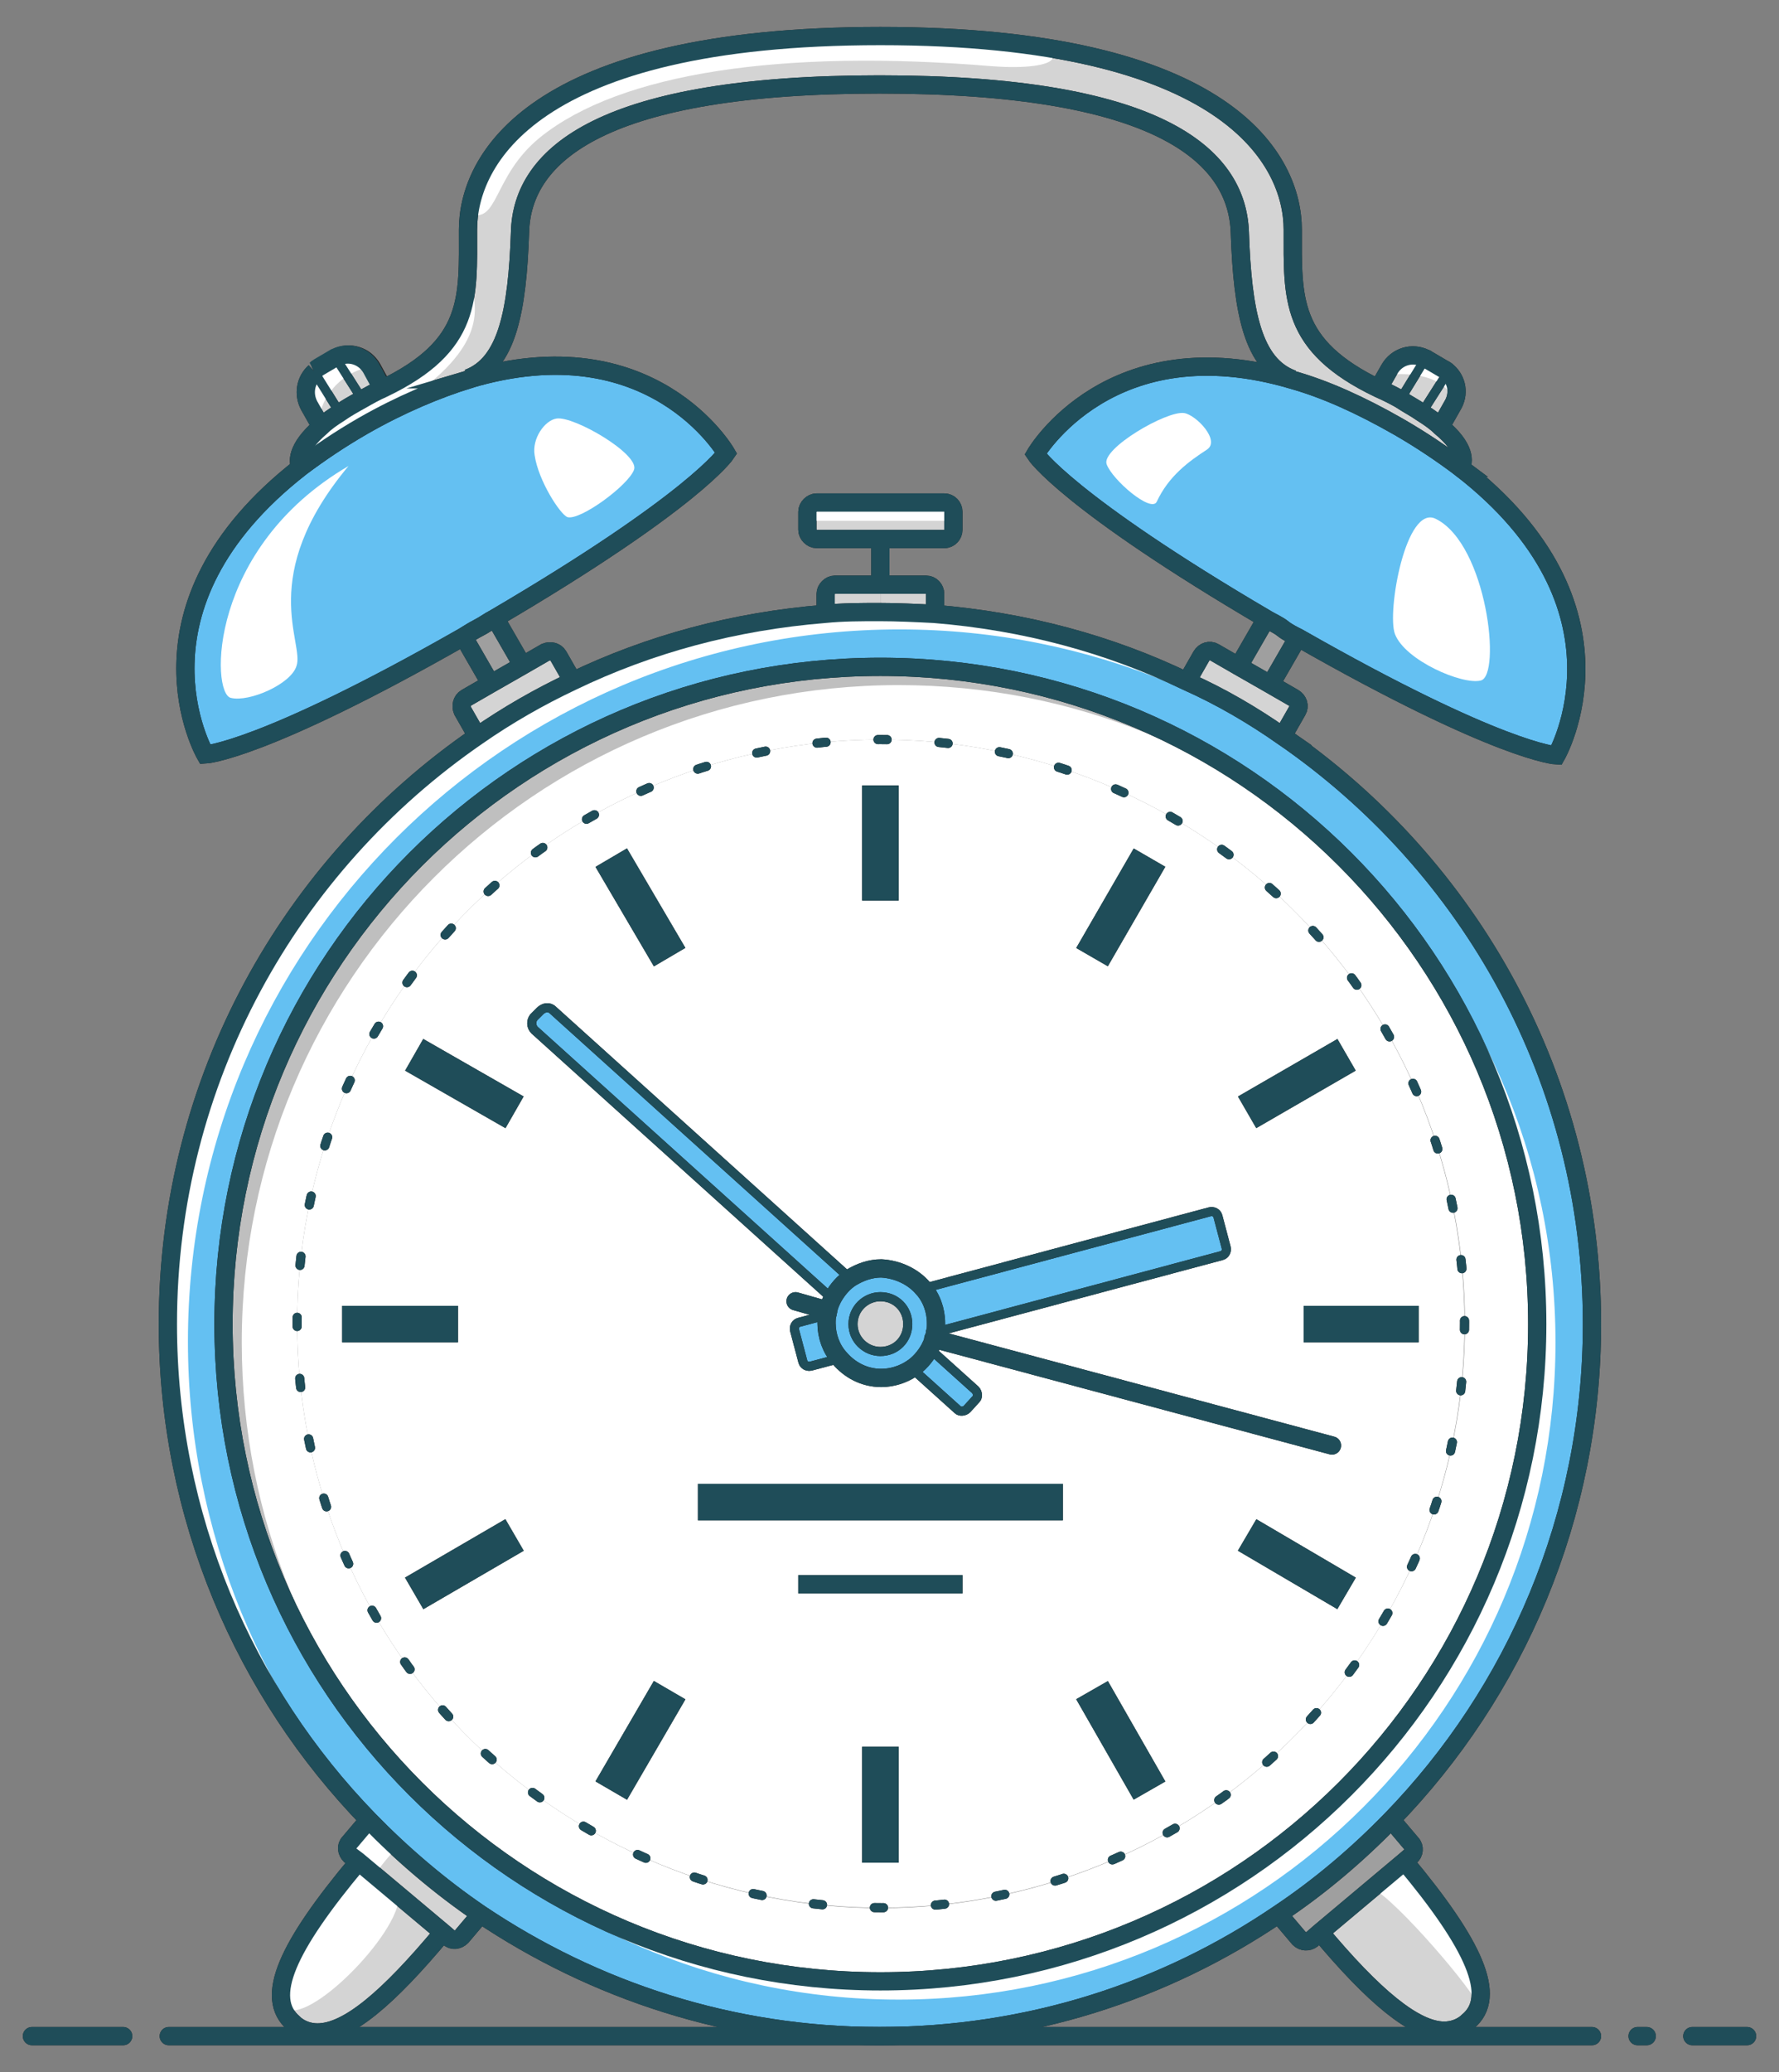 <?xml version="1.0" encoding="UTF-8" standalone="no"?>
<!-- Generator: Adobe Illustrator 21.0.0, SVG Export Plug-In . SVG Version: 6.00 Build 0)  -->

<svg
   xmlns:dc="http://purl.org/dc/elements/1.1/"
   xmlns:cc="http://creativecommons.org/ns#"
   xmlns:rdf="http://www.w3.org/1999/02/22-rdf-syntax-ns#"
   xmlns:svg="http://www.w3.org/2000/svg"
   xmlns="http://www.w3.org/2000/svg"
   xmlns:sodipodi="http://sodipodi.sourceforge.net/DTD/sodipodi-0.dtd"
   xmlns:inkscape="http://www.inkscape.org/namespaces/inkscape"
   version="1.1"
   x="0px"
   y="0px"
   viewBox="0 0 195 227"
   xml:space="preserve"
   id="svg1835"
   sodipodi:docname="Alarm Clock.svg"
   width="195"
   height="227"
   inkscape:version="0.92.2 (5c3e80d, 2017-08-06)"><rect x="0" y="0" width="195" height="227" fill="#808080" stroke="none"/><defs
     id="defs1839" /><sodipodi:namedview
     pagecolor="#ffffff"
     bordercolor="#666666"
     borderopacity="1"
     objecttolerance="10"
     gridtolerance="10"
     guidetolerance="10"
     inkscape:pageopacity="0"
     inkscape:pageshadow="2"
     inkscape:window-width="1366"
     inkscape:window-height="745"
     id="namedview1837"
     showgrid="false"
     inkscape:zoom="0.86"
     inkscape:cx="405.81395"
     inkscape:cy="300"
     inkscape:window-x="-8"
     inkscape:window-y="-8"
     inkscape:window-maximized="1"
     inkscape:current-layer="svg1835" /><style
     type="text/css"
     id="style1329">
	.st0{opacity:0.25;fill:#F1F0ED;}
	.st1{opacity:0.25;fill:#D4D4D4;}
	.st2{opacity:0.25;fill:#FF817E;}
	.st3{opacity:0.25;fill:#231F20;}
	.st4{fill:#64C0F2;}
	.st5{fill:#D4D4D4;}
	.st6{fill:#FFFFFF;}
	.st7{fill:none;stroke:#231F20;stroke-width:2;stroke-miterlimit:10;}
	.st8{fill:none;stroke:#231F20;stroke-linecap:round;stroke-miterlimit:10;stroke-dasharray:1,5.7;}
	.st9{fill:none;stroke:#231F20;stroke-miterlimit:10;}
	.st10{fill:none;stroke:#231F20;stroke-width:4;stroke-miterlimit:10;}
	.st11{fill:none;stroke:#231F20;stroke-linecap:round;stroke-linejoin:round;stroke-miterlimit:10;}
	.st12{fill:none;stroke:#231F20;stroke-width:2;stroke-linecap:round;stroke-miterlimit:10;}
	.st13{fill:none;stroke:#231F20;stroke-linejoin:round;stroke-miterlimit:10;}
	.st14{fill:none;stroke:#231F20;stroke-width:2;stroke-linecap:round;stroke-linejoin:round;stroke-miterlimit:10;}
	.st15{opacity:0.25;}
	.st16{fill:none;}
	.st17{fill:none;stroke:#1F4D59;stroke-width:2;stroke-miterlimit:10;}
	.st18{fill:none;stroke:#1F4D59;stroke-linecap:round;stroke-miterlimit:10;stroke-dasharray:1,5.7;}
	.st19{fill:none;stroke:#1F4D59;stroke-miterlimit:10;}
	.st20{fill:none;stroke:#1F4D59;stroke-width:4;stroke-miterlimit:10;}
	.st21{fill:none;stroke:#1F4D59;stroke-linecap:round;stroke-linejoin:round;stroke-miterlimit:10;}
	.st22{fill:none;stroke:#1F4D59;stroke-width:2;stroke-linecap:round;stroke-miterlimit:10;}
	.st23{fill:none;stroke:#1F4D59;stroke-linejoin:round;stroke-miterlimit:10;}
	.st24{fill:none;stroke:#1F4D59;stroke-width:2;stroke-linecap:round;stroke-linejoin:round;stroke-miterlimit:10;}
</style><g
     id="clock"
     transform="translate(-284.9,-330.45)"><g
       id="color"><g
         id="XMLID_1_"><g
           id="g1558"><path
             class="st4"
             d="m 423.7,398.2 c -22,-12.9 -25.4,-18.1 -25.4,-18.1 0,0 8.2,-14.1 28.3,-8.1 3.5,1 7.3,2.7 11.5,5.1 2.6,1.5 4.8,3 6.8,4.5 19.8,15.3 10.5,31.5 10.5,31.5 0,0 -6.2,-0.3 -28.3,-12.9 -0.6,-0.3 -1.2,-0.6 -1.7,-1 -0.5,-0.4 -1.1,-0.6 -1.7,-1 z"
             id="path1500"
             inkscape:connector-curvature="0"
             style="fill:#64c0f2" /><path
             class="st5"
             d="m 438.8,534.3 c 7.7,9.2 10.3,14.9 7,17.6 l -0.1,0.1 c -0.7,0.6 -1.6,0.9 -2.5,0.9 -3.2,0 -7.7,-3.7 -13.7,-10.9 z"
             id="path1502"
             inkscape:connector-curvature="0"
             style="fill:#d4d4d4" /><path
             class="st5"
             d="m 324.6,374.2 c 0.7,-0.4 1.5,-0.8 2.3,-1.2 9.9,-4.7 9.3,-9.9 9.3,-17.4 0,-7.5 6.9,-21.2 45.2,-21.2 38.3,0 45.2,13.7 45.2,21.2 0,7.5 -0.5,12.6 9.4,17.4 0.9,0.4 1.7,0.8 2.4,1.2 0.9,0.5 1.8,1 2.4,1.5 0.8,0.5 1.5,1 2,1.5 2.8,2.4 2.5,4 2.2,4.5 -2,-1.5 -4.2,-3 -6.8,-4.5 -4.2,-2.4 -8.1,-4.1 -11.5,-5.1 -4.4,-1.6 -5.5,-7.4 -5.8,-16.1 -0.3,-8.6 -9.2,-16.2 -39.5,-16.2 -30.2,0 -39.2,7.6 -39.4,16.2 -0.3,8.6 -1.4,14.4 -5.7,16 0,0 0,0 -0.1,0 -3.5,1 -7.3,2.7 -11.6,5.1 -2.6,1.5 -4.8,3 -6.8,4.5 -0.4,-0.6 -0.6,-2.1 2.2,-4.5 0.6,-0.5 1.2,-1 2,-1.5 0.8,-0.4 1.6,-0.9 2.6,-1.4 z"
             id="path1504"
             inkscape:connector-curvature="0"
             style="fill:#d4d4d4" /><path
             class="st5"
             d="m 443.6,371.2 c 1,0.9 1.3,2.4 0.5,3.7 l -1.3,2.3 c -0.5,-0.5 -1.2,-1 -2,-1.5 v 0 z"
             id="path1506"
             inkscape:connector-curvature="0"
             style="fill:#d4d4d4" /><path
             class="st5"
             d="m 443.6,371.2 -2.8,4.5 v 0 c -0.7,-0.5 -1.5,-0.9 -2.4,-1.5 l 2.7,-4.5 0.1,-0.1 c 0,0 0.1,0 0.2,0.1 l 1.7,1 c 0.2,0.2 0.3,0.3 0.5,0.5 z"
             id="path1508"
             inkscape:connector-curvature="0"
             style="fill:#d4d4d4" /><path
             class="st5"
             d="m 441.2,369.7 v 0 l -2.8,4.5 c -0.7,-0.4 -1.5,-0.8 -2.4,-1.2 l 1.2,-2.1 c 0.8,-1.5 2.6,-2 4,-1.2 z"
             id="path1510"
             inkscape:connector-curvature="0"
             style="fill:#d4d4d4" /><path
             class="st5"
             d="m 439.6,532.4 c 0.4,0.4 0.3,1.1 -0.1,1.4 l -0.7,0.6 -9.3,7.8 -0.8,0.7 c -0.4,0.3 -1,0.3 -1.4,-0.1 l -2.2,-2.6 c 4.4,-3 8.5,-6.5 12.3,-10.3 z"
             id="path1512"
             inkscape:connector-curvature="0"
             style="fill:#d4d4d4" /><path
             class="st6"
             d="m 387.2,477.1 c 0.1,-0.2 0.1,-0.4 0.1,-0.6 l 31.4,-8.4 c 0.4,-0.1 0.6,-0.5 0.5,-0.9 l -0.9,-3.4 c -0.1,-0.4 -0.5,-0.6 -0.9,-0.5 l -31.4,8.4 c -1.1,-1.3 -2.8,-2.2 -4.6,-2.2 -1.2,0 -2.4,0.4 -3.3,1 l -32.6,-29.4 c -0.4,-0.4 -1,-0.3 -1.4,0.1 l -0.7,0.7 c -0.4,0.4 -0.3,1 0.1,1.4 l 32.6,29.4 c -0.2,0.4 -0.4,0.8 -0.5,1.3 0,0.2 -0.1,0.3 -0.1,0.5 l -3,0.8 c -0.4,0.1 -0.6,0.5 -0.5,0.9 l 0.9,3.4 c 0.1,0.4 0.5,0.6 0.9,0.5 l 3,-0.8 c 1.1,1.3 2.8,2.2 4.6,2.2 1.2,0 2.4,-0.4 3.3,-1 l 5,4.5 c 0.3,0.3 0.8,0.2 1,-0.1 l 1,-1.1 c 0.3,-0.3 0.2,-0.8 -0.1,-1 l -5,-4.5 c 0.3,-0.4 0.5,-0.8 0.6,-1.2 z m 26,-57.2 c 30.7,17.5 41.3,56.6 23.8,87.3 -17.5,30.7 -56.6,41.3 -87.3,23.8 -30.7,-17.5 -41.3,-56.6 -23.8,-87.3 17.5,-30.7 56.6,-41.3 87.3,-23.8 z"
             id="path1514"
             inkscape:connector-curvature="0"
             style="fill:#ffffff" /><path
             class="st4"
             d="m 337.7,540 c -4.4,-3 -8.5,-6.5 -12.2,-10.3 -13.6,-14 -22,-33.2 -22,-54.3 0,-26.7 13.4,-50.3 33.9,-64.4 3.3,-2.3 6.8,-4.3 10.4,-6 8.5,-4.1 17.8,-6.6 27.7,-7.4 2,-0.2 4,-0.2 6,-0.2 2,0 4,0.1 6,0.2 9.9,0.8 19.2,3.3 27.7,7.4 3.6,1.7 7.1,3.8 10.4,6 20.5,14.1 33.9,37.6 33.9,64.4 0,21.1 -8.4,40.3 -22,54.3 -3.7,3.8 -7.8,7.3 -12.3,10.3 -12.5,8.5 -27.5,13.4 -43.8,13.4 -16.3,0 -31.2,-4.9 -43.7,-13.4 z m 115.7,-64.5 c 0,-39.8 -32.2,-72 -72,-72 -39.8,0 -72,32.2 -72,72 0,39.8 32.2,72 72,72 39.8,0 72,-32.3 72,-72 z"
             id="path1516"
             inkscape:connector-curvature="0"
             style="fill:#64c0f2" /><path
             class="st6"
             d="m 381.4,403.5 c 39.8,0 72,32.2 72,72 0,39.8 -32.2,72 -72,72 -39.8,0 -72,-32.2 -72,-72 0,-39.8 32.3,-72 72,-72 z M 437,507.2 c 17.6,-30.7 6.9,-69.8 -23.8,-87.3 -30.7,-17.5 -69.8,-6.9 -87.3,23.8 -17.5,30.7 -6.9,69.8 23.8,87.3 30.7,17.6 69.8,6.9 87.3,-23.8 z"
             id="path1518"
             inkscape:connector-curvature="0"
             style="fill:#ffffff" /><path
             class="st5"
             d="m 426.8,406.9 c 0.5,0.3 0.6,0.9 0.4,1.4 l -1.6,2.8 c -3.3,-2.3 -6.8,-4.3 -10.4,-6 l 1.6,-2.8 c 0.3,-0.5 0.9,-0.6 1.4,-0.4 l 2.6,1.5 3.5,2 z"
             id="path1520"
             inkscape:connector-curvature="0"
             style="fill:#d4d4d4" /><path
             class="st5"
             d="m 427.2,400.2 -3,5.2 -3.5,-2 3,-5.2 c 0.6,0.3 1.1,0.7 1.7,1 0.6,0.3 1.2,0.7 1.8,1 z"
             id="path1522"
             inkscape:connector-curvature="0"
             style="fill:#d4d4d4" /><path
             class="st4"
             d="m 419.3,467.1 c 0.1,0.4 -0.1,0.8 -0.5,0.9 l -31.4,8.4 c 0.1,-0.3 0.1,-0.7 0.1,-1 0,-1.5 -0.5,-2.8 -1.4,-3.8 l 31.4,-8.4 c 0.4,-0.1 0.8,0.1 0.9,0.5 z"
             id="path1524"
             inkscape:connector-curvature="0"
             style="fill:#64c0f2" /><path
             class="st4"
             d="m 391.8,482.7 c 0.3,0.3 0.3,0.8 0.1,1 l -1,1.1 c -0.3,0.3 -0.8,0.3 -1,0.1 l -5,-4.5 c 0.9,-0.5 1.5,-1.3 2,-2.2 z"
             id="path1526"
             inkscape:connector-curvature="0"
             style="fill:#64c0f2" /><path
             class="st5"
             d="m 389.4,386.5 v 2 c 0,0.5 -0.4,1 -1,1 h -7 -7 c -0.5,0 -1,-0.5 -1,-1 v -2 c 0,-0.5 0.5,-1 1,-1 h 14 c 0.6,0 1,0.4 1,1 z"
             id="path1528"
             inkscape:connector-curvature="0"
             style="fill:#d4d4d4" /><path
             class="st5"
             d="m 387.4,395.5 v 2.2 c -2,-0.2 -4,-0.2 -6,-0.2 v -3 h 5 c 0.6,0 1,0.4 1,1 z"
             id="path1530"
             inkscape:connector-curvature="0"
             style="fill:#d4d4d4" /><path
             class="st4"
             d="m 387.4,475.5 c 0,0.4 0,0.7 -0.1,1 0,0.2 -0.1,0.4 -0.1,0.6 -0.1,0.4 -0.3,0.8 -0.5,1.2 -0.5,0.9 -1.2,1.7 -2,2.2 -0.9,0.6 -2.1,1 -3.3,1 -1.9,0 -3.5,-0.9 -4.6,-2.2 -0.9,-1 -1.4,-2.4 -1.4,-3.8 0,-0.3 0,-0.7 0.1,-1 0,-0.2 0.1,-0.3 0.1,-0.5 0.1,-0.5 0.3,-0.9 0.5,-1.3 0.5,-0.9 1.2,-1.7 2,-2.2 1,-0.6 2.1,-1 3.3,-1 1.9,0 3.5,0.9 4.6,2.2 0.9,1 1.4,2.3 1.4,3.8 z m -3,0 c 0,-1.7 -1.3,-3 -3,-3 -1.6,0 -3,1.3 -3,3 0,1.7 1.4,3 3,3 1.7,0 3,-1.4 3,-3 z"
             id="path1532"
             inkscape:connector-curvature="0"
             style="fill:#64c0f2" /><path
             class="st5"
             d="m 381.4,472.5 c 1.7,0 3,1.3 3,3 0,1.7 -1.3,3 -3,3 -1.6,0 -3,-1.3 -3,-3 0,-1.7 1.4,-3 3,-3 z"
             id="path1534"
             inkscape:connector-curvature="0"
             style="fill:#d4d4d4" /><path
             class="st5"
             d="m 381.4,394.5 v 3 c -2,0 -4,0.1 -6,0.2 v -2.2 c 0,-0.5 0.5,-1 1,-1 z"
             id="path1536"
             inkscape:connector-curvature="0"
             style="fill:#d4d4d4" /><path
             class="st4"
             d="m 345.5,441.1 32.6,29.4 c -0.8,0.5 -1.5,1.3 -2,2.2 l -32.6,-29.4 c -0.4,-0.4 -0.4,-1 -0.1,-1.4 l 0.7,-0.7 c 0.4,-0.5 1,-0.5 1.4,-0.1 z"
             id="path1538"
             inkscape:connector-curvature="0"
             style="fill:#64c0f2" /><path
             class="st4"
             d="m 376.8,479.3 -3,0.8 c -0.4,0.1 -0.8,-0.1 -0.9,-0.5 l -0.9,-3.4 c -0.1,-0.4 0.1,-0.8 0.5,-0.9 l 3,-0.8 c -0.1,0.3 -0.1,0.7 -0.1,1 0,1.4 0.6,2.7 1.4,3.8 z"
             id="path1540"
             inkscape:connector-curvature="0"
             style="fill:#64c0f2" /><path
             class="st4"
             d="m 364.5,380.1 c 0,0 -3.4,5.2 -25.4,18.1 -0.6,0.3 -1.1,0.7 -1.7,1 -0.6,0.3 -1.2,0.7 -1.7,1 -22.1,12.6 -28.3,12.9 -28.3,12.9 0,0 -9.3,-16.1 10.5,-31.5 2,-1.5 4.2,-3 6.8,-4.5 4.2,-2.4 8.1,-4.1 11.6,-5.1 0,0 0,0 0.1,0 20,-6 28.1,8.1 28.1,8.1 z"
             id="path1542"
             inkscape:connector-curvature="0"
             style="fill:#64c0f2" /><path
             class="st5"
             d="m 346.1,402.3 1.6,2.8 c -3.6,1.7 -7.1,3.8 -10.4,6 l -1.6,-2.8 c -0.3,-0.5 -0.1,-1.1 0.4,-1.4 l 2.6,-1.5 3.5,-2 2.6,-1.5 c 0.4,-0.2 1.1,-0.1 1.3,0.4 z"
             id="path1544"
             inkscape:connector-curvature="0"
             style="fill:#d4d4d4" /><path
             class="st5"
             d="m 339.2,398.2 3,5.2 -3.5,2 -3,-5.2 c 0.6,-0.3 1.1,-0.6 1.7,-1 0.6,-0.4 1.2,-0.6 1.8,-1 z"
             id="path1546"
             inkscape:connector-curvature="0"
             style="fill:#d4d4d4" /><path
             class="st5"
             d="m 337.7,540 -2.2,2.6 c -0.4,0.4 -1,0.5 -1.4,0.1 l -0.7,-0.6 -9.3,-7.8 -0.8,-0.6 c -0.4,-0.4 -0.5,-1 -0.1,-1.4 l 2.2,-2.6 c 3.8,3.9 7.9,7.3 12.3,10.3 z"
             id="path1548"
             inkscape:connector-curvature="0"
             style="fill:#d4d4d4" /><path
             class="st5"
             d="m 324.1,534.4 9.3,7.8 c -6,7.2 -10.4,10.9 -13.7,10.9 -0.9,0 -1.8,-0.3 -2.5,-0.9 l -0.1,-0.1 c -3.3,-2.8 -0.7,-8.5 7,-17.7 z"
             id="path1550"
             inkscape:connector-curvature="0"
             style="fill:#d4d4d4" /><path
             class="st5"
             d="m 325.7,370.8 1.2,2.2 c -0.9,0.4 -1.6,0.8 -2.3,1.2 l -2.7,-4.4 -0.1,-0.1 c 1.4,-0.7 3.1,-0.2 3.9,1.1 z"
             id="path1552"
             inkscape:connector-curvature="0"
             style="fill:#d4d4d4" /><path
             class="st5"
             d="m 321.8,369.8 2.7,4.4 c -0.9,0.5 -1.8,1 -2.5,1.5 l -2.8,-4.5 c 0.2,-0.1 0.3,-0.3 0.5,-0.4 l 1.7,-1 c 0.1,0 0.1,-0.1 0.2,-0.1 z"
             id="path1554"
             inkscape:connector-curvature="0"
             style="fill:#d4d4d4" /><path
             class="st5"
             d="m 319.3,371.1 2.8,4.5 c -0.8,0.5 -1.5,1 -2,1.5 l -1.3,-2.3 c -0.8,-1.2 -0.5,-2.8 0.5,-3.7 z"
             id="path1556"
             inkscape:connector-curvature="0"
             style="fill:#d4d4d4" /></g><g
           id="g1672"><path
             class="st7"
             d="m 425.5,411.1 c 20.5,14.1 33.9,37.6 33.9,64.4 0,21.1 -8.4,40.3 -22,54.3 -3.7,3.8 -7.8,7.3 -12.3,10.3 -12.5,8.5 -27.5,13.4 -43.8,13.4 -16.3,0 -31.3,-5 -43.8,-13.4 -4.4,-3 -8.5,-6.5 -12.2,-10.3 -13.6,-14 -22,-33.2 -22,-54.3 0,-26.7 13.4,-50.3 33.9,-64.4 3.3,-2.3 6.8,-4.3 10.4,-6 8.5,-4.1 17.8,-6.6 27.7,-7.4 2,-0.2 4,-0.2 6,-0.2 2,0 4,0.1 6,0.2 9.9,0.8 19.2,3.3 27.7,7.4 3.8,1.7 7.2,3.7 10.5,6 z"
             id="path1560"
             inkscape:connector-curvature="0"
             style="fill:none;stroke:#231f20;stroke-width:2;stroke-miterlimit:10" /><path
             class="st7"
             d="m 453.4,475.5 c 0,39.8 -32.2,72 -72,72 -39.8,0 -72,-32.2 -72,-72 0,-39.8 32.2,-72 72,-72 39.8,0 72,32.2 72,72 z"
             id="path1562"
             inkscape:connector-curvature="0"
             style="fill:none;stroke:#231f20;stroke-width:2;stroke-miterlimit:10" /><path
             class="st8"
             d="m 437,507.2 c -17.5,30.7 -56.6,41.3 -87.3,23.8 -30.7,-17.5 -41.3,-56.6 -23.8,-87.3 17.6,-30.7 56.6,-41.3 87.3,-23.8 30.7,17.5 41.3,56.6 23.8,87.3 z"
             id="path1564"
             inkscape:connector-curvature="0"
             style="fill:none;stroke:#231f20;stroke-linecap:round;stroke-miterlimit:10;stroke-dasharray:1, 5.7" /><path
             class="st7"
             d="m 386.1,471.6 c 0.9,1 1.4,2.4 1.4,3.8 0,0.4 0,0.7 -0.1,1 0,0.2 -0.1,0.4 -0.1,0.6 -0.1,0.4 -0.3,0.8 -0.5,1.2 -0.5,0.9 -1.2,1.7 -2,2.2 -0.9,0.6 -2.1,1 -3.3,1 -1.9,0 -3.5,-0.9 -4.6,-2.2 -0.9,-1 -1.4,-2.4 -1.4,-3.8 0,-0.3 0,-0.7 0.1,-1 0,-0.2 0.1,-0.3 0.1,-0.5 0.1,-0.5 0.3,-0.9 0.5,-1.3 0.5,-0.9 1.2,-1.7 2,-2.2 1,-0.6 2.1,-1 3.3,-1 1.8,0.1 3.5,0.9 4.6,2.2 z"
             id="path1566"
             inkscape:connector-curvature="0"
             style="fill:none;stroke:#231f20;stroke-width:2;stroke-miterlimit:10" /><path
             class="st9"
             d="m 384.4,475.5 c 0,1.7 -1.3,3 -3,3 -1.6,0 -3,-1.3 -3,-3 0,-1.7 1.4,-3 3,-3 1.7,0 3,1.3 3,3 z"
             id="path1568"
             inkscape:connector-curvature="0"
             style="fill:none;stroke:#231f20;stroke-miterlimit:10" /><line
             class="st10"
             x1="361.4"
             y1="495"
             x2="401.4"
             y2="495"
             id="line1570"
             style="fill:none;stroke:#231f20;stroke-width:4;stroke-miterlimit:10" /><line
             class="st7"
             x1="372.4"
             y1="504"
             x2="390.4"
             y2="504"
             id="line1572"
             style="fill:none;stroke:#231f20;stroke-width:2;stroke-miterlimit:10" /><path
             class="st11"
             d="m 376.1,472.7 -32.6,-29.4 c -0.4,-0.4 -0.4,-1 -0.1,-1.4 l 0.7,-0.7 c 0.4,-0.4 1,-0.5 1.4,-0.1 l 32.6,29.4"
             id="path1574"
             inkscape:connector-curvature="0"
             style="fill:none;stroke:#231f20;stroke-linecap:round;stroke-linejoin:round;stroke-miterlimit:10" /><line
             class="st10"
             x1="381.4"
             y1="521.8"
             x2="381.4"
             y2="534.5"
             id="line1576"
             style="fill:none;stroke:#231f20;stroke-width:4;stroke-miterlimit:10" /><line
             class="st10"
             x1="335.1"
             y1="475.5"
             x2="322.4"
             y2="475.5"
             id="line1578"
             style="fill:none;stroke:#231f20;stroke-width:4;stroke-miterlimit:10" /><line
             class="st10"
             x1="381.4"
             y1="429.1"
             x2="381.4"
             y2="416.5"
             id="line1580"
             style="fill:none;stroke:#231f20;stroke-width:4;stroke-miterlimit:10" /><line
             class="st10"
             x1="427.8"
             y1="475.5"
             x2="440.4"
             y2="475.5"
             id="line1582"
             style="fill:none;stroke:#231f20;stroke-width:4;stroke-miterlimit:10" /><line
             class="st10"
             x1="358.3"
             y1="515.6"
             x2="351.9"
             y2="526.6"
             id="line1584"
             style="fill:none;stroke:#231f20;stroke-width:4;stroke-miterlimit:10" /><line
             class="st10"
             x1="341.3"
             y1="452.3"
             x2="330.3"
             y2="446"
             id="line1586"
             style="fill:none;stroke:#231f20;stroke-width:4;stroke-miterlimit:10" /><line
             class="st10"
             x1="404.6"
             y1="435.3"
             x2="410.9"
             y2="424.4"
             id="line1588"
             style="fill:none;stroke:#231f20;stroke-width:4;stroke-miterlimit:10" /><line
             class="st10"
             x1="421.6"
             y1="498.6"
             x2="432.5"
             y2="505"
             id="line1590"
             style="fill:none;stroke:#231f20;stroke-width:4;stroke-miterlimit:10" /><line
             class="st10"
             x1="341.3"
             y1="498.6"
             x2="330.3"
             y2="505"
             id="line1592"
             style="fill:none;stroke:#231f20;stroke-width:4;stroke-miterlimit:10" /><line
             class="st10"
             x1="358.3"
             y1="435.3"
             x2="351.9"
             y2="424.4"
             id="line1594"
             style="fill:none;stroke:#231f20;stroke-width:4;stroke-miterlimit:10" /><line
             class="st10"
             x1="421.6"
             y1="452.3"
             x2="432.5"
             y2="446"
             id="line1596"
             style="fill:none;stroke:#231f20;stroke-width:4;stroke-miterlimit:10" /><line
             class="st10"
             x1="404.6"
             y1="515.6"
             x2="410.9"
             y2="526.6"
             id="line1598"
             style="fill:none;stroke:#231f20;stroke-width:4;stroke-miterlimit:10" /><path
             class="st7"
             d="m 387.4,397.7 v -2.2 c 0,-0.5 -0.4,-1 -1,-1 h -5 -5 c -0.5,0 -1,0.5 -1,1 v 2.2"
             id="path1600"
             inkscape:connector-curvature="0"
             style="fill:none;stroke:#231f20;stroke-width:2;stroke-miterlimit:10" /><path
             class="st7"
             d="m 388.4,389.5 h -7 -7 c -0.5,0 -1,-0.5 -1,-1 v -2 c 0,-0.5 0.5,-1 1,-1 h 14 c 0.6,0 1,0.5 1,1 v 2 c 0,0.5 -0.4,1 -1,1 z"
             id="path1602"
             inkscape:connector-curvature="0"
             style="fill:none;stroke:#231f20;stroke-width:2;stroke-miterlimit:10" /><line
             class="st7"
             x1="381.4"
             y1="394.5"
             x2="381.4"
             y2="389.5"
             id="line1604"
             style="fill:none;stroke:#231f20;stroke-width:2;stroke-miterlimit:10" /><path
             class="st7"
             d="m 445,381.7 c 0.4,-0.6 0.6,-2.2 -2.2,-4.5 -0.5,-0.5 -1.2,-1 -2,-1.5 -0.7,-0.5 -1.5,-0.9 -2.4,-1.5 -0.7,-0.4 -1.5,-0.8 -2.4,-1.2 -9.8,-4.7 -9.4,-9.9 -9.4,-17.4 0,-7.5 -6.9,-21.2 -45.2,-21.2 -38.3,0 -45.2,13.7 -45.2,21.2 0,7.5 0.5,12.7 -9.3,17.4 -0.9,0.4 -1.6,0.8 -2.3,1.2 -0.9,0.5 -1.8,1 -2.5,1.5 -0.8,0.5 -1.5,1 -2,1.5 -2.8,2.4 -2.6,4 -2.2,4.5"
             id="path1606"
             inkscape:connector-curvature="0"
             style="fill:none;stroke:#231f20;stroke-width:2;stroke-miterlimit:10" /><path
             class="st7"
             d="m 426.6,372 c -4.4,-1.6 -5.5,-7.4 -5.8,-16.1 -0.3,-8.6 -9.2,-16.2 -39.5,-16.2 -30.2,0 -39.2,7.6 -39.4,16.2 -0.3,8.6 -1.4,14.4 -5.7,16"
             id="path1608"
             inkscape:connector-curvature="0"
             style="fill:none;stroke:#231f20;stroke-width:2;stroke-miterlimit:10" /><polyline
             class="st12"
             points="303.4,553.5 319.8,553.5 381.4,553.5 443.2,553.5 459.4,553.5     "
             id="polyline1610"
             style="fill:none;stroke:#231f20;stroke-width:2;stroke-linecap:round;stroke-miterlimit:10" /><line
             class="st12"
             x1="298.4"
             y1="553.5"
             x2="288.4"
             y2="553.5"
             id="line1612"
             style="fill:none;stroke:#231f20;stroke-width:2;stroke-linecap:round;stroke-miterlimit:10" /><line
             class="st12"
             x1="464.4"
             y1="553.5"
             x2="465.4"
             y2="553.5"
             id="line1614"
             style="fill:none;stroke:#231f20;stroke-width:2;stroke-linecap:round;stroke-miterlimit:10" /><line
             class="st12"
             x1="470.4"
             y1="553.5"
             x2="476.4"
             y2="553.5"
             id="line1616"
             style="fill:none;stroke:#231f20;stroke-width:2;stroke-linecap:round;stroke-miterlimit:10" /><path
             class="st13"
             d="m 386.8,478.2 5,4.5 c 0.3,0.3 0.3,0.8 0.1,1 l -1,1.1 c -0.3,0.3 -0.8,0.3 -1,0.1 l -5,-4.5"
             id="path1618"
             inkscape:connector-curvature="0"
             style="fill:none;stroke:#231f20;stroke-linejoin:round;stroke-miterlimit:10" /><path
             class="st11"
             d="m 375.5,474.5 -3,0.8 c -0.4,0.1 -0.6,0.5 -0.5,0.9 l 0.9,3.4 c 0.1,0.4 0.5,0.6 0.9,0.5 l 3,-0.8"
             id="path1620"
             inkscape:connector-curvature="0"
             style="fill:none;stroke:#231f20;stroke-linecap:round;stroke-linejoin:round;stroke-miterlimit:10" /><path
             class="st11"
             d="m 386.1,471.6 31.4,-8.4 c 0.4,-0.1 0.8,0.1 0.9,0.5 l 0.9,3.4 c 0.1,0.4 -0.1,0.8 -0.5,0.9 l -31.4,8.4"
             id="path1622"
             inkscape:connector-curvature="0"
             style="fill:none;stroke:#231f20;stroke-linecap:round;stroke-linejoin:round;stroke-miterlimit:10" /><path
             class="st7"
             d="m 337.7,540 v 0 l -2.2,2.6 c -0.4,0.4 -1,0.5 -1.4,0.1 l -0.7,-0.6 -9.3,-7.8 -0.8,-0.6 c -0.4,-0.4 -0.5,-1 -0.1,-1.4 l 2.2,-2.6"
             id="path1624"
             inkscape:connector-curvature="0"
             style="fill:none;stroke:#231f20;stroke-width:2;stroke-miterlimit:10" /><path
             class="st7"
             d="m 333.4,542.2 c -6,7.2 -10.4,10.9 -13.7,10.9 -0.9,0 -1.8,-0.3 -2.5,-0.9 l -0.1,-0.1 c -3.3,-2.8 -0.7,-8.4 7,-17.6"
             id="path1626"
             inkscape:connector-curvature="0"
             style="fill:none;stroke:#231f20;stroke-width:2;stroke-miterlimit:10" /><path
             class="st7"
             d="m 437.4,529.8 2.2,2.6 c 0.4,0.4 0.3,1.1 -0.1,1.4 l -0.7,0.6 -9.3,7.8 -0.8,0.7 c -0.4,0.3 -1,0.3 -1.4,-0.1 l -2.2,-2.6"
             id="path1628"
             inkscape:connector-curvature="0"
             style="fill:none;stroke:#231f20;stroke-width:2;stroke-miterlimit:10" /><path
             class="st7"
             d="m 438.8,534.3 c 7.7,9.2 10.3,14.9 7,17.6 l -0.1,0.1 c -0.7,0.6 -1.6,0.9 -2.5,0.9 -3.2,0 -7.7,-3.7 -13.7,-10.9"
             id="path1630"
             inkscape:connector-curvature="0"
             style="fill:none;stroke:#231f20;stroke-width:2;stroke-miterlimit:10" /><path
             class="st7"
             d="m 336.3,372 c 20.1,-6 28.2,8.1 28.2,8.1 0,0 -3.4,5.2 -25.4,18.1 -0.6,0.3 -1.1,0.7 -1.7,1 -0.6,0.3 -1.2,0.7 -1.7,1 -22.1,12.6 -28.3,12.9 -28.3,12.9 0,0 -9.3,-16.1 10.5,-31.5 2,-1.5 4.2,-3 6.8,-4.5 4.2,-2.4 8.1,-4 11.6,-5.1 0,0 0,0 0,0 z"
             id="path1632"
             inkscape:connector-curvature="0"
             style="fill:none;stroke:#231f20;stroke-width:2;stroke-miterlimit:10" /><path
             class="st7"
             d="m 347.7,405.1 v 0 l -1.6,-2.8 c -0.3,-0.5 -0.9,-0.6 -1.4,-0.4 l -2.6,1.5 -3.5,2 -2.6,1.5 c -0.5,0.3 -0.6,0.9 -0.4,1.4 l 1.6,2.8"
             id="path1634"
             inkscape:connector-curvature="0"
             style="fill:none;stroke:#231f20;stroke-width:2;stroke-miterlimit:10" /><line
             class="st7"
             x1="338.7"
             y1="405.4"
             x2="335.7"
             y2="400.2"
             id="line1636"
             style="fill:none;stroke:#231f20;stroke-width:2;stroke-miterlimit:10" /><line
             class="st7"
             x1="342.2"
             y1="403.4"
             x2="339.2"
             y2="398.2"
             id="line1638"
             style="fill:none;stroke:#231f20;stroke-width:2;stroke-miterlimit:10" /><path
             class="st7"
             d="m 321.8,369.6 c 1.4,-0.7 3.1,-0.2 3.9,1.2 l 1.2,2.2"
             id="path1640"
             inkscape:connector-curvature="0"
             style="fill:none;stroke:#231f20;stroke-width:2;stroke-miterlimit:10" /><path
             class="st9"
             d="m 319.3,371.1 c 0.2,-0.1 0.3,-0.3 0.5,-0.4 l 1.7,-1 c 0.1,0 0.1,-0.1 0.2,-0.1"
             id="path1642"
             inkscape:connector-curvature="0"
             style="fill:none;stroke:#231f20;stroke-miterlimit:10" /><path
             class="st7"
             d="m 320.1,377.2 -1.3,-2.3 c -0.7,-1.3 -0.4,-2.8 0.6,-3.7"
             id="path1644"
             inkscape:connector-curvature="0"
             style="fill:none;stroke:#231f20;stroke-width:2;stroke-miterlimit:10" /><path
             class="st7"
             d="m 445,381.7 c 19.8,15.3 10.5,31.5 10.5,31.5 0,0 -6.2,-0.3 -28.3,-12.9 -0.6,-0.3 -1.2,-0.6 -1.7,-1 -0.5,-0.4 -1.2,-0.7 -1.7,-1 -22,-12.9 -25.4,-18.1 -25.4,-18.1 0,0 8.2,-14.1 28.3,-8.1 3.5,1 7.3,2.7 11.5,5.1 2.6,1.5 4.8,3 6.8,4.5 z"
             id="path1646"
             inkscape:connector-curvature="0"
             style="fill:none;stroke:#231f20;stroke-width:2;stroke-miterlimit:10" /><path
             class="st7"
             d="m 425.5,411.1 1.6,-2.8 c 0.3,-0.5 0.1,-1.1 -0.4,-1.4 l -2.6,-1.5 -3.5,-2 -2.6,-1.5 c -0.5,-0.3 -1.1,-0.1 -1.4,0.4 l -1.6,2.8 v 0"
             id="path1648"
             inkscape:connector-curvature="0"
             style="fill:none;stroke:#231f20;stroke-width:2;stroke-miterlimit:10" /><polyline
             class="st7"
             points="420.7,403.4 423.7,398.2 423.7,398.2     "
             id="polyline1650"
             style="fill:none;stroke:#231f20;stroke-width:2;stroke-miterlimit:10" /><line
             class="st7"
             x1="424.2"
             y1="405.4"
             x2="427.2"
             y2="400.2"
             id="line1652"
             style="fill:none;stroke:#231f20;stroke-width:2;stroke-miterlimit:10" /><path
             class="st7"
             d="m 436,373 1.2,-2.1 c 0.8,-1.4 2.5,-1.9 3.9,-1.2 0,0 0.1,0 0.2,0.1 l 1.7,1 c 0.2,0.1 0.4,0.2 0.6,0.4 1,0.9 1.3,2.4 0.5,3.7 l -1.3,2.3"
             id="path1654"
             inkscape:connector-curvature="0"
             style="fill:none;stroke:#231f20;stroke-width:2;stroke-miterlimit:10" /><line
             class="st14"
             x1="430.9"
             y1="488.8"
             x2="387.2"
             y2="477.1"
             id="line1656"
             style="fill:none;stroke:#231f20;stroke-width:2;stroke-linecap:round;stroke-linejoin:round;stroke-miterlimit:10" /><line
             class="st14"
             x1="375.6"
             y1="474"
             x2="372.1"
             y2="473"
             id="line1658"
             style="fill:none;stroke:#231f20;stroke-width:2;stroke-linecap:round;stroke-linejoin:round;stroke-miterlimit:10" /><line
             class="st9"
             x1="319.3"
             y1="371.1"
             x2="322.1"
             y2="375.6"
             id="line1660"
             style="fill:none;stroke:#231f20;stroke-miterlimit:10" /><line
             class="st7"
             x1="319.3"
             y1="371.1"
             x2="319.3"
             y2="371.1"
             id="line1662"
             style="fill:none;stroke:#231f20;stroke-width:2;stroke-miterlimit:10" /><line
             class="st9"
             x1="319.3"
             y1="371.1"
             x2="319.3"
             y2="371.1"
             id="line1664"
             style="fill:none;stroke:#231f20;stroke-miterlimit:10" /><polyline
             class="st9"
             points="321.8,369.8 324.6,374.2 324.6,374.3     "
             id="polyline1666"
             style="fill:none;stroke:#231f20;stroke-miterlimit:10" /><polyline
             class="st9"
             points="443.6,371.1 443.6,371.2 440.8,375.6     "
             id="polyline1668"
             style="fill:none;stroke:#231f20;stroke-miterlimit:10" /><polyline
             class="st9"
             points="441.1,369.8 438.4,374.2 438.3,374.3     "
             id="polyline1670"
             style="fill:none;stroke:#231f20;stroke-miterlimit:10" /></g></g></g><g
       id="shadows_9_"><path
         class="st6"
         d="m 336.2,353.8 c 3.4,1.4 2.6,-4 7.9,-8.3 8.8,-7.1 26.6,-9.7 49.5,-7.8 8,0.6 8.7,-1.8 2.8,-2.3 -5.8,-0.5 -41.5,-2.4 -52.2,7.1 -10.6,9.3 -8,11.3 -8,11.3 z"
         id="path1676"
         inkscape:connector-curvature="0"
         style="fill:#ffffff" /><path
         class="st6"
         d="m 336.8,362.8 c 0.7,3.7 -0.6,8.5 -14.1,15.5 -2.7,1.8 -4.8,3 -4.8,3 0,0 0.7,-4.7 7.4,-7.5 6.8,-2.8 11.5,-11 11.5,-11 z"
         id="path1678"
         inkscape:connector-curvature="0"
         style="fill:#ffffff" /><path
         class="st6"
         d="m 320,376.3 c -0.2,-1.1 1.3,-4.8 5.5,-5.7 -1.8,-1.1 -3.9,-1.2 -5.3,0 -1.4,1.1 -2.6,2.3 -0.2,5.7 z"
         id="path1680"
         inkscape:connector-curvature="0"
         style="fill:#ffffff" /><path
         class="st6"
         d="m 436.7,371.8 c 1,-1.6 2,-3 4.2,-2.1 2.2,1 3.7,2.3 3.3,3.6 -0.3,1.3 -0.3,0.4 -0.3,0.4 -1.2,-2.3 -5.1,-2.4 -6.5,-2.2 -1.5,0.3 -0.7,0.3 -0.7,0.3 z"
         id="path1682"
         inkscape:connector-curvature="0"
         style="fill:#ffffff" /><rect
         x="373.6"
         y="385.5"
         class="st6"
         width="15"
         height="2"
         id="rect1684"
         style="fill:#ffffff" /><polygon
         class="st15"
         points="338.4,404.9 335.9,400.6 339.6,398.2 341.7,402.8 "
         id="polygon1686"
         style="opacity:0.25" /><polygon
         class="st15"
         points="424.2,405.4 420.7,403.4 423.2,398.2 427.2,400.2 "
         id="polygon1688"
         style="opacity:0.25" /><g
         id="g1698"><path
           class="st6"
           d="m 323.1,381.5 c -15.4,9 -15.1,24.9 -12.9,25.4 2,0.5 6.6,-1.5 7.2,-3.5 0.9,-2.5 -4.4,-9.8 5.7,-21.9 z"
           id="path1690"
           inkscape:connector-curvature="0"
           style="fill:#ffffff" /><path
           class="st6"
           d="m 345.9,376.3 c 1.9,-0.3 9.1,3.9 8.5,5.6 -0.6,1.7 -5.9,5.6 -7.3,5.2 -0.8,-0.3 -3.2,-4 -3.6,-6.8 -0.3,-1.8 1.1,-3.8 2.4,-4 z"
           id="path1692"
           inkscape:connector-curvature="0"
           style="fill:#ffffff" /><path
           class="st6"
           d="m 414.7,375.7 c -1.9,-0.3 -9.1,3.9 -8.5,5.6 0.6,1.7 4.9,5.4 5.5,4.1 1.3,-2.8 3.5,-4.4 5.5,-5.7 1.5,-1 -1.2,-3.8 -2.5,-4 z"
           id="path1694"
           inkscape:connector-curvature="0"
           style="fill:#ffffff" /><path
           class="st6"
           d="m 442.3,387.3 c 5.6,2.8 7.2,17.2 4.9,17.7 -2,0.5 -8.3,-2.2 -9.4,-5.1 -0.9,-2.4 1.2,-14.3 4.5,-12.6 z"
           id="path1696"
           inkscape:connector-curvature="0"
           style="fill:#ffffff" /></g><path
         class="st6"
         d="m 437.6,421.3 c -14,-13.5 -33.1,-21.9 -54.1,-21.9 -43.1,0 -78,34.9 -78,78 0,21 8.3,40.1 21.9,54.2 0,0 0,0 0,0 -14.7,-14.2 -23.8,-34.1 -23.8,-56.1 0,-43.1 34.9,-78 78,-78 21.9,0 41.8,9.1 56,23.8 0,0 0,0 0,0 z"
         id="path1700"
         inkscape:connector-curvature="0"
         style="fill:#ffffff" /><path
         class="st6"
         d="m 331.5,527.4 c 0.1,0 0.1,0 0,0 13.1,13.6 31.5,22.1 51.9,22.1 39.8,0 72,-32.2 72,-72 0,-20.4 -8.4,-38.8 -22,-51.9 0,0 0,0 -0.1,0 12.5,12.9 20.1,30.5 20.1,49.9 0,39.8 -32.2,72 -72,72 -19.3,0 -36.9,-7.7 -49.9,-20.1 z"
         id="path1702"
         inkscape:connector-curvature="0"
         style="fill:#ffffff" /><path
         class="st6"
         d="m 328.6,538.6 c -0.6,4.5 -10.7,14.4 -12.7,11.6 -2.3,-3.2 6.4,-14.3 7.8,-15.3 1.4,-1 4.9,3.7 4.9,3.7 z"
         id="path1704"
         inkscape:connector-curvature="0"
         style="fill:#ffffff" /><path
         class="st6"
         d="m 323.1,533.3 c 0.1,0.2 3.1,2.2 3.1,2.2 0,0 1.8,-2.5 2.4,-2.6 0.7,-0.1 -3.2,-3.1 -3.2,-3.1 z"
         id="path1706"
         inkscape:connector-curvature="0"
         style="fill:#ffffff" /><polygon
         class="st15"
         points="437,529.8 425.5,539.3 427.4,542.7 439.9,533.1 "
         id="polygon1708"
         style="opacity:0.25" /><path
         class="st6"
         d="m 435.3,537.3 c 2.6,1.2 11.4,11.5 11.7,13 -0.1,-5.1 -5.1,-14 -8.2,-15.9 -2.4,2 -3.5,2.9 -3.5,2.9 z"
         id="path1710"
         inkscape:connector-curvature="0"
         style="fill:#ffffff" /><path
         class="st15"
         d="m 433.3,425.6 c -12.9,-12.5 -30.5,-20.1 -49.9,-20.1 -39.8,0 -72,32.2 -72,72 0,19.4 7.6,37 20.1,49.9 0,0 0,0 0,-0.1 -13.6,-13.1 -22.1,-31.5 -22.1,-51.8 0,-39.8 32.2,-72 72,-72 20.4,0 38.8,8.4 51.9,22.1 0,-0.1 0,-0.1 0,0 z"
         id="path1712"
         inkscape:connector-curvature="0"
         style="opacity:0.25" /></g><g
       id="lines"><path
         class="st16"
         d="m 391.8,482.7 c 0.3,0.3 0.3,0.8 0.1,1 l -1,1.1 c -0.3,0.3 -0.8,0.3 -1,0.1 l -5,-4.5 c 0.9,-0.5 1.5,-1.3 2,-2.2 z"
         id="path1715"
         inkscape:connector-curvature="0"
         style="fill:none" /><path
         class="st16"
         d="m 376.8,479.3 -3,0.8 c -0.4,0.1 -0.8,-0.1 -0.9,-0.5 l -0.9,-3.4 c -0.1,-0.4 0.1,-0.8 0.5,-0.9 l 3,-0.8 c -0.1,0.3 -0.1,0.7 -0.1,1 0,1.4 0.6,2.7 1.4,3.8 z"
         id="path1717"
         inkscape:connector-curvature="0"
         style="fill:none" /><path
         class="st16"
         d="m 345.5,441.1 32.6,29.4 c -0.8,0.5 -1.5,1.3 -2,2.2 l -32.6,-29.4 c -0.4,-0.4 -0.4,-1 -0.1,-1.4 l 0.7,-0.7 c 0.4,-0.5 1,-0.5 1.4,-0.1 z"
         id="path1719"
         inkscape:connector-curvature="0"
         style="fill:none" /><path
         class="st16"
         d="m 387.4,475.5 c 0,-1.5 -0.5,-2.8 -1.4,-3.8 l 31.4,-8.4 c 0.4,-0.1 0.8,0.1 0.9,0.5 l 0.9,3.4 c 0.1,0.4 -0.1,0.8 -0.5,0.9 l -31.4,8.4 c 0.1,-0.4 0.1,-0.7 0.1,-1 z"
         id="path1721"
         inkscape:connector-curvature="0"
         style="fill:none" /><path
         class="st16"
         d="m 381.4,403.5 c 39.8,0 72,32.2 72,72 0,39.8 -32.2,72 -72,72 -39.8,0 -72,-32.2 -72,-72 0,-39.8 32.3,-72 72,-72 z M 437,507.2 c 17.6,-30.7 6.9,-69.8 -23.8,-87.3 -30.7,-17.5 -69.8,-6.9 -87.3,23.8 -17.5,30.7 -6.9,69.8 23.8,87.3 30.7,17.6 69.8,6.9 87.3,-23.8 z"
         id="path1723"
         inkscape:connector-curvature="0"
         style="fill:none" /><path
         class="st16"
         d="m 343.5,443.3 32.6,29.4 c -0.2,0.4 -0.4,0.8 -0.5,1.3 0,0.2 -0.1,0.3 -0.1,0.5 l -3,0.8 c -0.4,0.1 -0.6,0.5 -0.5,0.9 l 0.9,3.4 c 0.1,0.4 0.5,0.6 0.9,0.5 l 3,-0.8 c 1.1,1.3 2.8,2.2 4.6,2.2 1.2,0 2.4,-0.4 3.3,-1 l 5,4.5 c 0.3,0.3 0.8,0.2 1,-0.1 l 1,-1.1 c 0.3,-0.3 0.2,-0.8 -0.1,-1 l -5,-4.5 c 0.2,-0.4 0.4,-0.8 0.5,-1.2 0.1,-0.2 0.1,-0.4 0.1,-0.6 l 31.4,-8.4 c 0.4,-0.1 0.6,-0.5 0.5,-0.9 l -0.9,-3.4 c -0.1,-0.4 -0.5,-0.6 -0.9,-0.5 l -31.4,8.4 c -1.1,-1.3 -2.8,-2.2 -4.6,-2.2 -1.2,0 -2.4,0.4 -3.3,1 l -32.6,-29.4 c -0.4,-0.4 -1,-0.3 -1.4,0.1 l -0.7,0.7 c -0.2,0.4 -0.2,1 0.2,1.4 z m 69.7,-23.4 c 30.7,17.5 41.3,56.6 23.8,87.3 -17.5,30.7 -56.6,41.3 -87.3,23.8 -30.7,-17.5 -41.3,-56.6 -23.8,-87.3 17.5,-30.7 56.6,-41.3 87.3,-23.8 z"
         id="path1725"
         inkscape:connector-curvature="0"
         style="fill:none" /><path
         class="st17"
         d="m 425.5,411.1 c 20.5,14.1 33.9,37.6 33.9,64.4 0,21.1 -8.4,40.3 -22,54.3 -3.7,3.8 -7.8,7.3 -12.3,10.3 -12.5,8.5 -27.5,13.4 -43.8,13.4 -16.3,0 -31.3,-5 -43.8,-13.4 -4.4,-3 -8.5,-6.5 -12.2,-10.3 -13.6,-14 -22,-33.2 -22,-54.3 0,-26.7 13.4,-50.3 33.9,-64.4 3.3,-2.3 6.8,-4.3 10.4,-6 8.5,-4.1 17.8,-6.6 27.7,-7.4 2,-0.2 4,-0.2 6,-0.2 2,0 4,0.1 6,0.2 9.9,0.8 19.2,3.3 27.7,7.4 3.8,1.7 7.2,3.7 10.5,6 z"
         id="path1727"
         inkscape:connector-curvature="0"
         style="fill:none;stroke:#1f4d59;stroke-width:2;stroke-miterlimit:10" /><path
         class="st17"
         d="m 453.4,475.5 c 0,39.8 -32.2,72 -72,72 -39.8,0 -72,-32.2 -72,-72 0,-39.8 32.2,-72 72,-72 39.8,0 72,32.2 72,72 z"
         id="path1729"
         inkscape:connector-curvature="0"
         style="fill:none;stroke:#1f4d59;stroke-width:2;stroke-miterlimit:10" /><path
         class="st18"
         d="m 437,507.2 c -17.5,30.7 -56.6,41.3 -87.3,23.8 -30.7,-17.5 -41.3,-56.6 -23.8,-87.3 17.6,-30.7 56.6,-41.3 87.3,-23.8 30.7,17.5 41.3,56.6 23.8,87.3 z"
         id="path1731"
         inkscape:connector-curvature="0"
         style="fill:none;stroke:#1f4d59;stroke-linecap:round;stroke-miterlimit:10;stroke-dasharray:1, 5.7" /><path
         class="st17"
         d="m 386.1,471.6 c 0.9,1 1.4,2.4 1.4,3.8 0,0.4 0,0.7 -0.1,1 0,0.2 -0.1,0.4 -0.1,0.6 -0.1,0.4 -0.3,0.8 -0.5,1.2 -0.5,0.9 -1.2,1.7 -2,2.2 -0.9,0.6 -2.1,1 -3.3,1 -1.9,0 -3.5,-0.9 -4.6,-2.2 -0.9,-1 -1.4,-2.4 -1.4,-3.8 0,-0.3 0,-0.7 0.1,-1 0,-0.2 0.1,-0.3 0.1,-0.5 0.1,-0.5 0.3,-0.9 0.5,-1.3 0.5,-0.9 1.2,-1.7 2,-2.2 1,-0.6 2.1,-1 3.3,-1 1.8,0.1 3.5,0.9 4.6,2.2 z"
         id="path1733"
         inkscape:connector-curvature="0"
         style="fill:none;stroke:#1f4d59;stroke-width:2;stroke-miterlimit:10" /><path
         class="st19"
         d="m 384.4,475.5 c 0,1.7 -1.3,3 -3,3 -1.6,0 -3,-1.3 -3,-3 0,-1.7 1.4,-3 3,-3 1.7,0 3,1.3 3,3 z"
         id="path1735"
         inkscape:connector-curvature="0"
         style="fill:none;stroke:#1f4d59;stroke-miterlimit:10" /><line
         class="st20"
         x1="361.4"
         y1="495"
         x2="401.4"
         y2="495"
         id="line1737"
         style="fill:none;stroke:#1f4d59;stroke-width:4;stroke-miterlimit:10" /><line
         class="st17"
         x1="372.4"
         y1="504"
         x2="390.4"
         y2="504"
         id="line1739"
         style="fill:none;stroke:#1f4d59;stroke-width:2;stroke-miterlimit:10" /><path
         class="st21"
         d="m 376.1,472.7 -32.6,-29.4 c -0.4,-0.4 -0.4,-1 -0.1,-1.4 l 0.7,-0.7 c 0.4,-0.4 1,-0.5 1.4,-0.1 l 32.6,29.4"
         id="path1741"
         inkscape:connector-curvature="0"
         style="fill:none;stroke:#1f4d59;stroke-linecap:round;stroke-linejoin:round;stroke-miterlimit:10" /><line
         class="st20"
         x1="381.4"
         y1="521.8"
         x2="381.4"
         y2="534.5"
         id="line1743"
         style="fill:none;stroke:#1f4d59;stroke-width:4;stroke-miterlimit:10" /><line
         class="st20"
         x1="335.1"
         y1="475.5"
         x2="322.4"
         y2="475.5"
         id="line1745"
         style="fill:none;stroke:#1f4d59;stroke-width:4;stroke-miterlimit:10" /><line
         class="st20"
         x1="381.4"
         y1="429.1"
         x2="381.4"
         y2="416.5"
         id="line1747"
         style="fill:none;stroke:#1f4d59;stroke-width:4;stroke-miterlimit:10" /><line
         class="st20"
         x1="427.8"
         y1="475.5"
         x2="440.4"
         y2="475.5"
         id="line1749"
         style="fill:none;stroke:#1f4d59;stroke-width:4;stroke-miterlimit:10" /><line
         class="st20"
         x1="358.3"
         y1="515.6"
         x2="351.9"
         y2="526.6"
         id="line1751"
         style="fill:none;stroke:#1f4d59;stroke-width:4;stroke-miterlimit:10" /><line
         class="st20"
         x1="341.3"
         y1="452.3"
         x2="330.3"
         y2="446"
         id="line1753"
         style="fill:none;stroke:#1f4d59;stroke-width:4;stroke-miterlimit:10" /><line
         class="st20"
         x1="404.6"
         y1="435.3"
         x2="410.9"
         y2="424.4"
         id="line1755"
         style="fill:none;stroke:#1f4d59;stroke-width:4;stroke-miterlimit:10" /><line
         class="st20"
         x1="421.6"
         y1="498.6"
         x2="432.5"
         y2="505"
         id="line1757"
         style="fill:none;stroke:#1f4d59;stroke-width:4;stroke-miterlimit:10" /><line
         class="st20"
         x1="341.3"
         y1="498.6"
         x2="330.3"
         y2="505"
         id="line1759"
         style="fill:none;stroke:#1f4d59;stroke-width:4;stroke-miterlimit:10" /><line
         class="st20"
         x1="358.3"
         y1="435.3"
         x2="351.9"
         y2="424.4"
         id="line1761"
         style="fill:none;stroke:#1f4d59;stroke-width:4;stroke-miterlimit:10" /><line
         class="st20"
         x1="421.6"
         y1="452.3"
         x2="432.5"
         y2="446"
         id="line1763"
         style="fill:none;stroke:#1f4d59;stroke-width:4;stroke-miterlimit:10" /><line
         class="st20"
         x1="404.6"
         y1="515.6"
         x2="410.9"
         y2="526.6"
         id="line1765"
         style="fill:none;stroke:#1f4d59;stroke-width:4;stroke-miterlimit:10" /><path
         class="st17"
         d="m 387.4,397.7 v -2.2 c 0,-0.5 -0.4,-1 -1,-1 h -5 -5 c -0.5,0 -1,0.5 -1,1 v 2.2"
         id="path1767"
         inkscape:connector-curvature="0"
         style="fill:none;stroke:#1f4d59;stroke-width:2;stroke-miterlimit:10" /><path
         class="st17"
         d="m 388.4,389.5 h -7 -7 c -0.5,0 -1,-0.5 -1,-1 v -2 c 0,-0.5 0.5,-1 1,-1 h 14 c 0.6,0 1,0.5 1,1 v 2 c 0,0.5 -0.4,1 -1,1 z"
         id="path1769"
         inkscape:connector-curvature="0"
         style="fill:none;stroke:#1f4d59;stroke-width:2;stroke-miterlimit:10" /><line
         class="st17"
         x1="381.4"
         y1="394.5"
         x2="381.4"
         y2="389.5"
         id="line1771"
         style="fill:none;stroke:#1f4d59;stroke-width:2;stroke-miterlimit:10" /><path
         class="st17"
         d="m 445,381.7 c 0.4,-0.6 0.6,-2.2 -2.2,-4.5 -0.5,-0.5 -1.2,-1 -2,-1.5 -0.7,-0.5 -1.5,-0.9 -2.4,-1.5 -0.7,-0.4 -1.5,-0.8 -2.4,-1.2 -9.8,-4.7 -9.4,-9.9 -9.4,-17.4 0,-7.5 -6.9,-21.2 -45.2,-21.2 -38.3,0 -45.2,13.7 -45.2,21.2 0,7.5 0.5,12.7 -9.3,17.4 -0.9,0.4 -1.6,0.8 -2.3,1.2 -0.9,0.5 -1.8,1 -2.5,1.5 -0.8,0.5 -1.5,1 -2,1.5 -2.8,2.4 -2.6,4 -2.2,4.5"
         id="path1773"
         inkscape:connector-curvature="0"
         style="fill:none;stroke:#1f4d59;stroke-width:2;stroke-miterlimit:10" /><path
         class="st17"
         d="m 426.6,372 c -4.4,-1.6 -5.5,-7.4 -5.8,-16.1 -0.3,-8.6 -9.2,-16.2 -39.5,-16.2 -30.2,0 -39.2,7.6 -39.4,16.2 -0.3,8.6 -1.4,14.4 -5.7,16"
         id="path1775"
         inkscape:connector-curvature="0"
         style="fill:none;stroke:#1f4d59;stroke-width:2;stroke-miterlimit:10" /><polyline
         class="st22"
         points="303.4,553.5 319.8,553.5 381.4,553.5 443.2,553.5 459.4,553.5   "
         id="polyline1777"
         style="fill:none;stroke:#1f4d59;stroke-width:2;stroke-linecap:round;stroke-miterlimit:10" /><line
         class="st22"
         x1="298.4"
         y1="553.5"
         x2="288.4"
         y2="553.5"
         id="line1779"
         style="fill:none;stroke:#1f4d59;stroke-width:2;stroke-linecap:round;stroke-miterlimit:10" /><line
         class="st22"
         x1="464.4"
         y1="553.5"
         x2="465.4"
         y2="553.5"
         id="line1781"
         style="fill:none;stroke:#1f4d59;stroke-width:2;stroke-linecap:round;stroke-miterlimit:10" /><line
         class="st22"
         x1="470.4"
         y1="553.5"
         x2="476.4"
         y2="553.5"
         id="line1783"
         style="fill:none;stroke:#1f4d59;stroke-width:2;stroke-linecap:round;stroke-miterlimit:10" /><path
         class="st23"
         d="m 386.8,478.2 5,4.5 c 0.3,0.3 0.3,0.8 0.1,1 l -1,1.1 c -0.3,0.3 -0.8,0.3 -1,0.1 l -5,-4.5"
         id="path1785"
         inkscape:connector-curvature="0"
         style="fill:none;stroke:#1f4d59;stroke-linejoin:round;stroke-miterlimit:10" /><path
         class="st21"
         d="m 375.5,474.5 -3,0.8 c -0.4,0.1 -0.6,0.5 -0.5,0.9 l 0.9,3.4 c 0.1,0.4 0.5,0.6 0.9,0.5 l 3,-0.8"
         id="path1787"
         inkscape:connector-curvature="0"
         style="fill:none;stroke:#1f4d59;stroke-linecap:round;stroke-linejoin:round;stroke-miterlimit:10" /><path
         class="st21"
         d="m 386.1,471.6 31.4,-8.4 c 0.4,-0.1 0.8,0.1 0.9,0.5 l 0.9,3.4 c 0.1,0.4 -0.1,0.8 -0.5,0.9 l -31.4,8.4"
         id="path1789"
         inkscape:connector-curvature="0"
         style="fill:none;stroke:#1f4d59;stroke-linecap:round;stroke-linejoin:round;stroke-miterlimit:10" /><path
         class="st17"
         d="m 337.7,540 v 0 l -2.2,2.6 c -0.4,0.4 -1,0.5 -1.4,0.1 l -0.7,-0.6 -9.3,-7.8 -0.8,-0.6 c -0.4,-0.4 -0.5,-1 -0.1,-1.4 l 2.2,-2.6"
         id="path1791"
         inkscape:connector-curvature="0"
         style="fill:none;stroke:#1f4d59;stroke-width:2;stroke-miterlimit:10" /><path
         class="st17"
         d="m 333.4,542.2 c -6,7.2 -10.4,10.9 -13.7,10.9 -0.9,0 -1.8,-0.3 -2.5,-0.9 l -0.1,-0.1 c -3.3,-2.8 -0.7,-8.4 7,-17.6"
         id="path1793"
         inkscape:connector-curvature="0"
         style="fill:none;stroke:#1f4d59;stroke-width:2;stroke-miterlimit:10" /><path
         class="st17"
         d="m 437.4,529.8 2.2,2.6 c 0.4,0.4 0.3,1.1 -0.1,1.4 l -0.7,0.6 -9.3,7.8 -0.8,0.7 c -0.4,0.3 -1,0.3 -1.4,-0.1 l -2.2,-2.6"
         id="path1795"
         inkscape:connector-curvature="0"
         style="fill:none;stroke:#1f4d59;stroke-width:2;stroke-miterlimit:10" /><path
         class="st17"
         d="m 438.8,534.3 c 7.7,9.2 10.3,14.9 7,17.6 l -0.1,0.1 c -0.7,0.6 -1.6,0.9 -2.5,0.9 -3.2,0 -7.7,-3.7 -13.7,-10.9"
         id="path1797"
         inkscape:connector-curvature="0"
         style="fill:none;stroke:#1f4d59;stroke-width:2;stroke-miterlimit:10" /><path
         class="st17"
         d="m 336.3,372 c 20.1,-6 28.2,8.1 28.2,8.1 0,0 -3.4,5.2 -25.4,18.1 -0.6,0.3 -1.1,0.7 -1.7,1 -0.6,0.3 -1.2,0.7 -1.7,1 -22.1,12.6 -28.3,12.9 -28.3,12.9 0,0 -9.3,-16.1 10.5,-31.5 2,-1.5 4.2,-3 6.8,-4.5 4.2,-2.4 8.1,-4 11.6,-5.1 0,0 0,0 0,0 z"
         id="path1799"
         inkscape:connector-curvature="0"
         style="fill:none;stroke:#1f4d59;stroke-width:2;stroke-miterlimit:10" /><path
         class="st17"
         d="m 347.7,405.1 v 0 l -1.6,-2.8 c -0.3,-0.5 -0.9,-0.6 -1.4,-0.4 l -2.6,1.5 -3.5,2 -2.6,1.5 c -0.5,0.3 -0.6,0.9 -0.4,1.4 l 1.6,2.8"
         id="path1801"
         inkscape:connector-curvature="0"
         style="fill:none;stroke:#1f4d59;stroke-width:2;stroke-miterlimit:10" /><line
         class="st17"
         x1="338.7"
         y1="405.4"
         x2="335.7"
         y2="400.2"
         id="line1803"
         style="fill:none;stroke:#1f4d59;stroke-width:2;stroke-miterlimit:10" /><line
         class="st17"
         x1="342.2"
         y1="403.4"
         x2="339.2"
         y2="398.2"
         id="line1805"
         style="fill:none;stroke:#1f4d59;stroke-width:2;stroke-miterlimit:10" /><path
         class="st17"
         d="m 319.3,371.1 c 0.2,-0.1 0.3,-0.3 0.5,-0.4 l 1.7,-1 c 0.1,0 0.1,-0.1 0.2,-0.1 1.4,-0.7 3.1,-0.2 3.9,1.2 l 1.2,2.2"
         id="path1807"
         inkscape:connector-curvature="0"
         style="fill:none;stroke:#1f4d59;stroke-width:2;stroke-miterlimit:10" /><path
         class="st17"
         d="m 320.1,377.2 -1.3,-2.3 c -0.7,-1.3 -0.4,-2.8 0.6,-3.7"
         id="path1809"
         inkscape:connector-curvature="0"
         style="fill:none;stroke:#1f4d59;stroke-width:2;stroke-miterlimit:10" /><path
         class="st17"
         d="m 445,381.7 c 19.8,15.3 10.5,31.5 10.5,31.5 0,0 -6.2,-0.3 -28.3,-12.9 -0.6,-0.3 -1.2,-0.6 -1.7,-1 -0.5,-0.4 -1.2,-0.7 -1.7,-1 -22,-12.9 -25.4,-18.1 -25.4,-18.1 0,0 8.2,-14.1 28.3,-8.1 3.5,1 7.3,2.7 11.5,5.1 2.6,1.5 4.8,3 6.8,4.5 z"
         id="path1811"
         inkscape:connector-curvature="0"
         style="fill:none;stroke:#1f4d59;stroke-width:2;stroke-miterlimit:10" /><path
         class="st17"
         d="m 425.5,411.1 1.6,-2.8 c 0.3,-0.5 0.1,-1.1 -0.4,-1.4 l -2.6,-1.5 -3.5,-2 -2.6,-1.5 c -0.5,-0.3 -1.1,-0.1 -1.4,0.4 l -1.6,2.8 v 0"
         id="path1813"
         inkscape:connector-curvature="0"
         style="fill:none;stroke:#1f4d59;stroke-width:2;stroke-miterlimit:10" /><polyline
         class="st17"
         points="420.7,403.4 423.7,398.2 423.7,398.2   "
         id="polyline1815"
         style="fill:none;stroke:#1f4d59;stroke-width:2;stroke-miterlimit:10" /><line
         class="st17"
         x1="424.2"
         y1="405.4"
         x2="427.2"
         y2="400.2"
         id="line1817"
         style="fill:none;stroke:#1f4d59;stroke-width:2;stroke-miterlimit:10" /><path
         class="st17"
         d="m 436,373 1.2,-2.1 c 0.8,-1.4 2.5,-1.9 3.9,-1.2 0,0 0.1,0 0.2,0.1 l 1.7,1 c 0.2,0.1 0.4,0.2 0.6,0.4 1,0.9 1.3,2.4 0.5,3.7 l -1.3,2.3"
         id="path1819"
         inkscape:connector-curvature="0"
         style="fill:none;stroke:#1f4d59;stroke-width:2;stroke-miterlimit:10" /><line
         class="st24"
         x1="430.9"
         y1="488.8"
         x2="387.2"
         y2="477.1"
         id="line1821"
         style="fill:none;stroke:#1f4d59;stroke-width:2;stroke-linecap:round;stroke-linejoin:round;stroke-miterlimit:10" /><line
         class="st24"
         x1="375.6"
         y1="474"
         x2="372.1"
         y2="473"
         id="line1823"
         style="fill:none;stroke:#1f4d59;stroke-width:2;stroke-linecap:round;stroke-linejoin:round;stroke-miterlimit:10" /><polyline
         class="st19"
         points="319.3,371.1 319.3,371.1 319.3,371.1 322.1,375.6   "
         id="polyline1825"
         style="fill:none;stroke:#1f4d59;stroke-miterlimit:10" /><polyline
         class="st19"
         points="321.8,369.8 324.6,374.2 324.6,374.3   "
         id="polyline1827"
         style="fill:none;stroke:#1f4d59;stroke-miterlimit:10" /><polyline
         class="st19"
         points="443.6,371.1 443.6,371.2 440.8,375.6   "
         id="polyline1829"
         style="fill:none;stroke:#1f4d59;stroke-miterlimit:10" /><polyline
         class="st19"
         points="441.1,369.8 438.4,374.2 438.3,374.3   "
         id="polyline1831"
         style="fill:none;stroke:#1f4d59;stroke-miterlimit:10" /></g></g></svg>